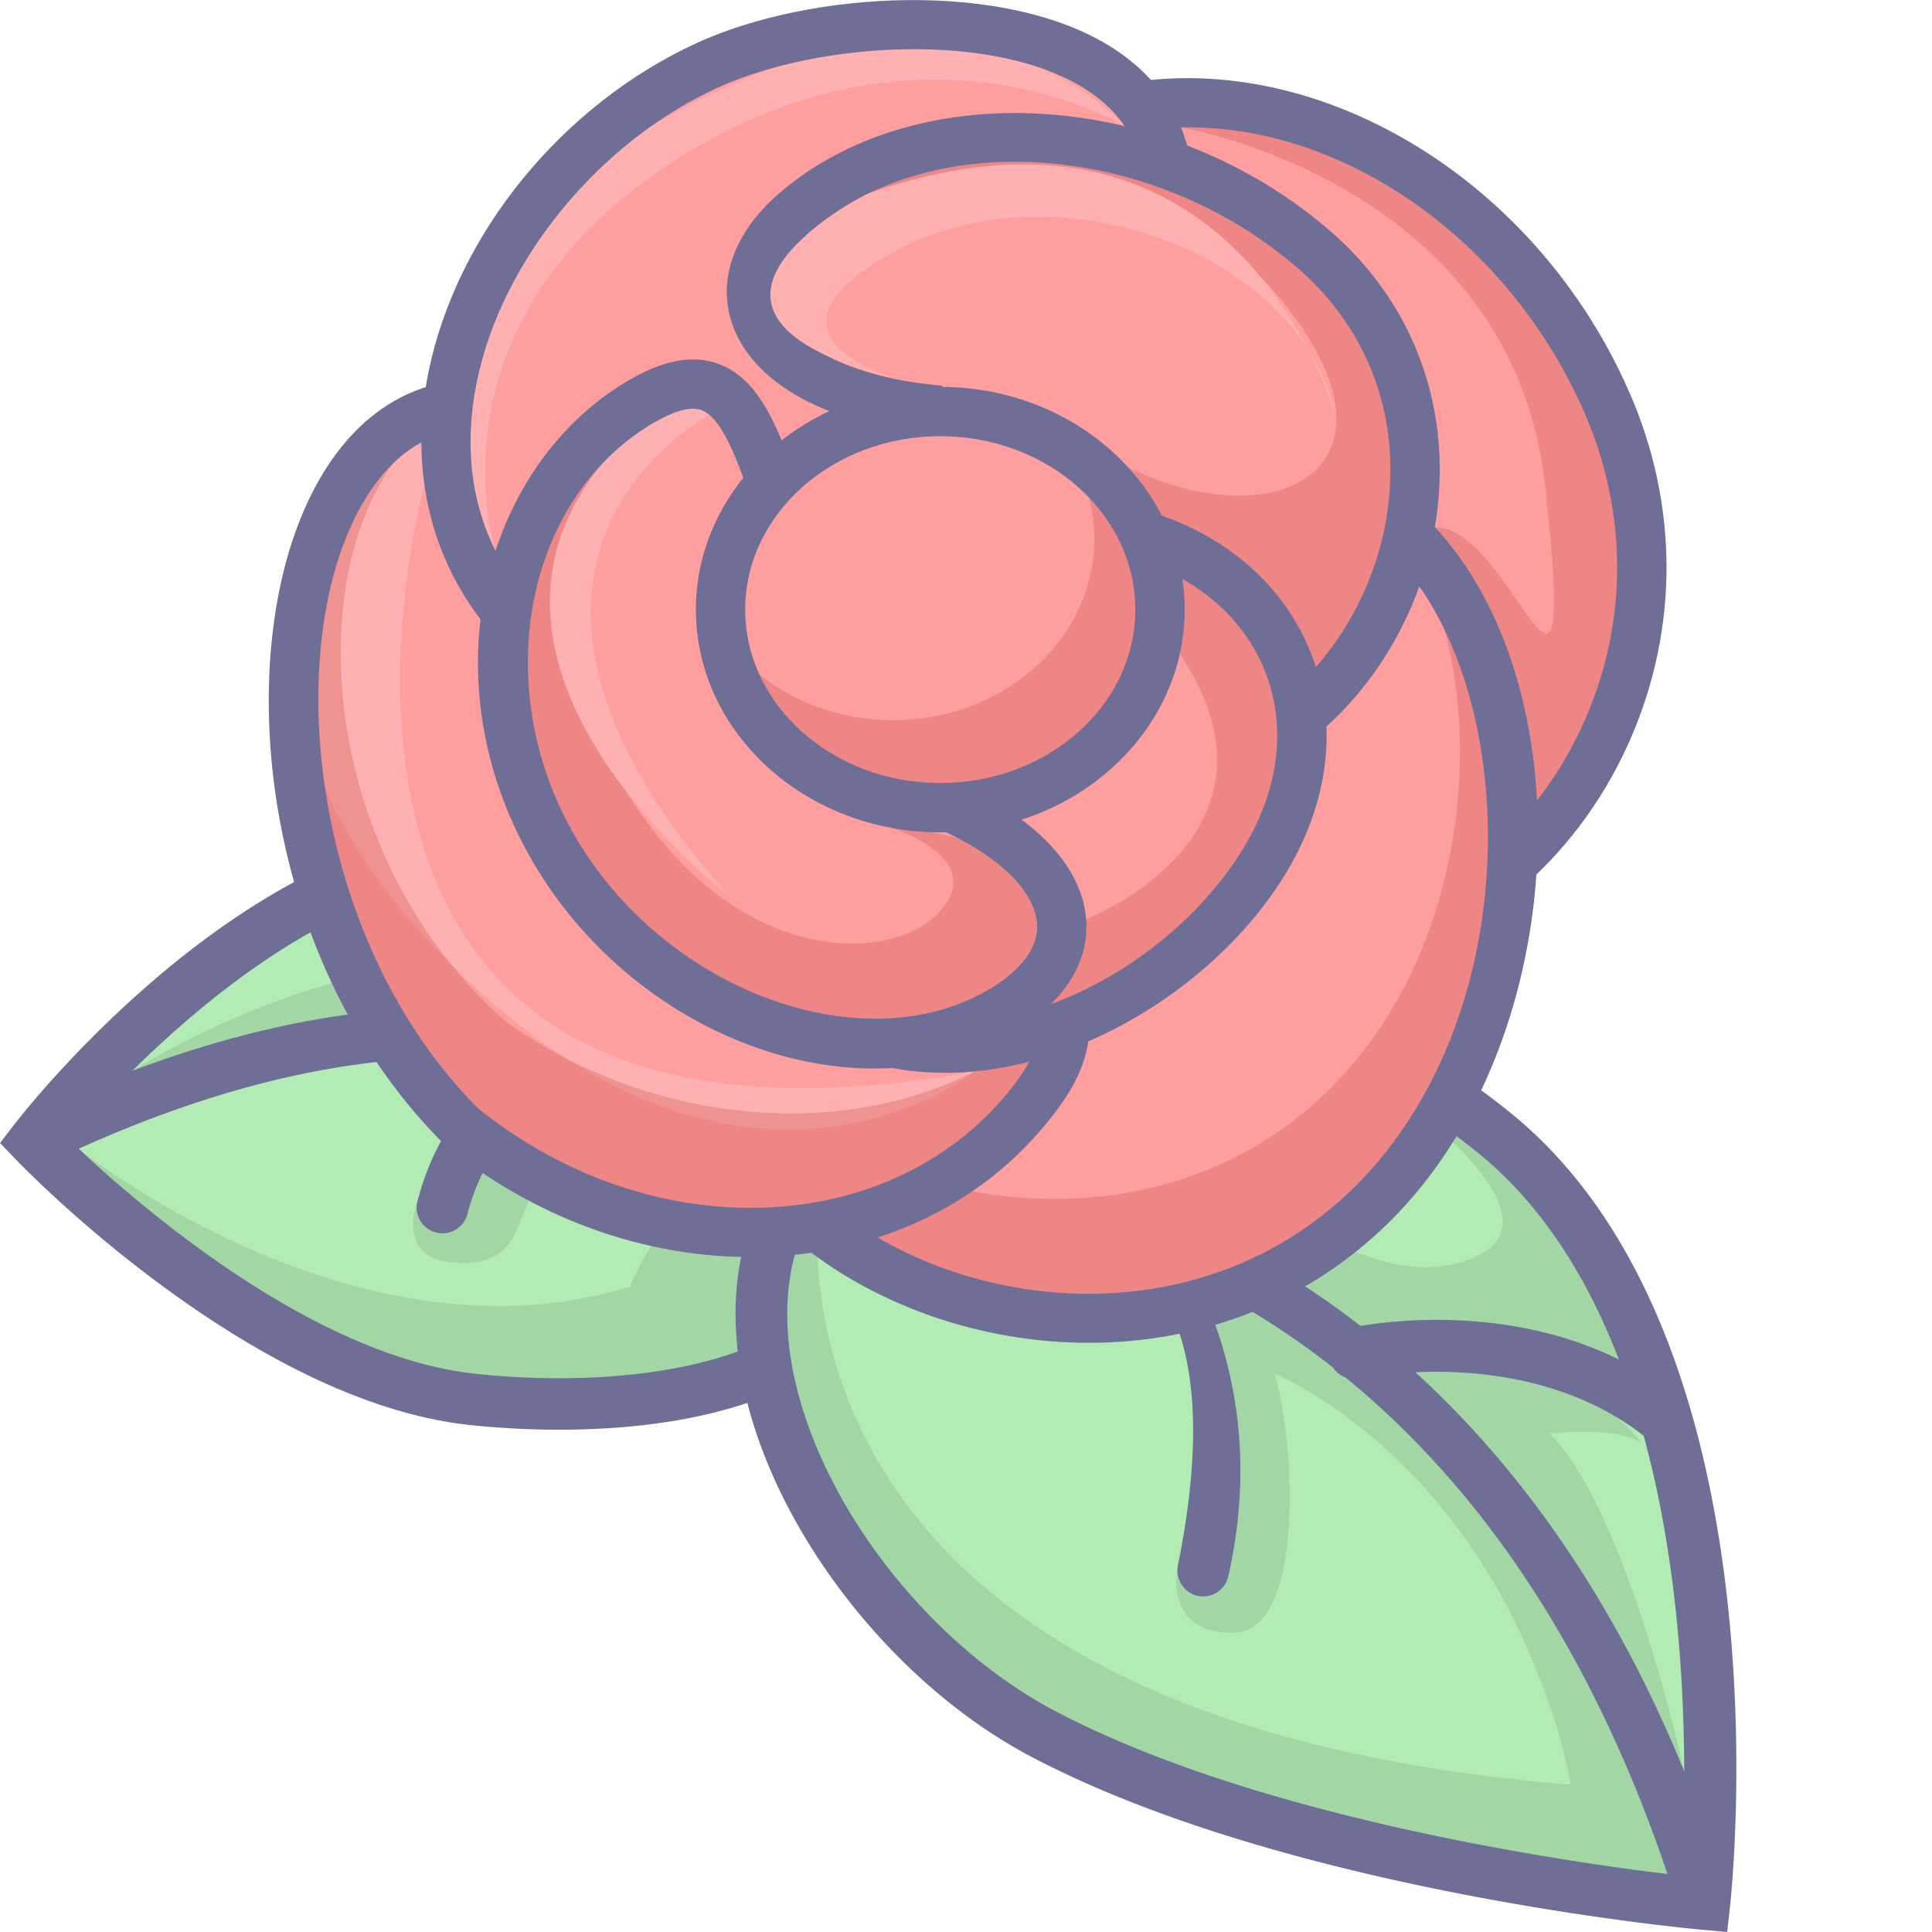 <?xml version="1.0" standalone="no"?><!DOCTYPE svg PUBLIC "-//W3C//DTD SVG 1.1//EN" "http://www.w3.org/Graphics/SVG/1.1/DTD/svg11.dtd"><svg t="1758264433978" class="icon" viewBox="0 0 1024 1024" version="1.1" xmlns="http://www.w3.org/2000/svg" p-id="12198" xmlns:xlink="http://www.w3.org/1999/xlink" width="200" height="200"><path d="M465.214 654.063c-8.816 80.113-124.831 97.536-215.383 87.568-112.719-12.411-231.831-136.798-231.831-136.798s129.051-168.165 263.777-153.338c134.711 14.831 192.26 122.427 183.437 202.568z" fill="#B3EBB5" p-id="12199"></path><path d="M70.174 567.53s231.599-150.262 364.381 25.975l-12.959 13.679s-107.716-115.183-351.426-39.654z" fill="#A3D6A5" p-id="12200"></path><path d="M41.695 608.861s146.542 118.235 292.268 73.069c0 0 13.743-36.459 46.106-59.006 0 0-15.011-31.115-65.597-15.439-50.59 15.679-26.131 59.966-66.697 61.813-40.57 1.836-26.471-32.743-26.471-32.743s97.784-129.279 188.8-20.455c0 0-24.735 84.229-16.987 113.851 7.748 29.623-277.557 46.51-351.426-121.091z" fill="#A3D6A5" p-id="12201"></path><path d="M451.634 652.567c-1.984 17.991-10.3 32.631-25.419 44.758-40.41 32.399-116.835 37.11-174.889 30.723-106.548-11.728-222.295-131.459-223.455-132.671l0.972 17.779c1.24-1.616 126.003-161.873 251.43-148.074 130.843 14.407 178.973 118.307 171.361 187.484z m-168.365-214.659c-140.758-15.491-270.649 151.49-276.109 158.606L0.021 605.821l8.108 8.464c5.004 5.228 123.883 128.131 240.202 140.934 30.811 3.396 135.926 10.776 194.976-36.563 20.779-16.651 32.715-37.882 35.483-63.093 8.864-80.461-45.942-201.184-195.52-217.655z" fill="#6E6E96" p-id="12202"></path><path d="M476.749 646.739c-1.404-2.216-35.287-54.622-110.236-87.432-68.317-29.899-185.264-48.414-354.458 33.215l11.88 24.615c302.956-146.162 424.711 36.439 429.755 44.278l23.059-14.675z" fill="#6E6E96" p-id="12203"></path><path d="M426.931 622.476c-66.069 87.916 18.071 239.654 125.859 296.44 134.195 70.689 350.534 90.26 350.534 90.26s32.255-292.172-111.247-408.667c-143.506-116.483-299.064-65.961-365.145 21.967z" fill="#B3EBB5" p-id="12204"></path><path d="M352.834 553.919c-35.935-8.008-109.676-1.036-131.539 82.637a13.667 13.667 0 1 0 26.451 6.908c20.599-78.837 95.996-63.553 99.196-62.861l-0.048-0.012a13.663 13.663 0 1 0 5.94-26.671z" fill="#6E6E96" p-id="12205"></path><path d="M458.018 607.977s184.569 14.291 265.333 102.008c0 0 133.323 14.503 151.854 33.135 0 0-49.062-126.767-130.651-159.286 0 0 96.136 68.861 26.651 85.997-71.157 17.535-143.666-96.776-313.187-61.853zM434.483 635.564s-45.91 274.489 398.064 310.383c0 0-30.575-188.176-198.28-266.969 0 0 203.916 77.417 255.03 317.355 0 0-400.716-11.748-470.005-235.318 0 0-10.72-87.236 9.152-124.955" fill="#A3D6A5" p-id="12206"></path><path d="M624.371 829.44s-8.984 36.251 29.391 35.983c38.374-0.264 32.471-102.992 21.827-137.33 0 0 120.559 48.49 156.954 217.859 0 0-48.146-238.426-200.488-274.121-0.008-0.008 30.499 120.379-7.684 157.61zM892.657 938.783s-30.015-138.106-71.293-178.965c0 0 47.658-5.828 52.718 10.488 0 0-36.799-61.262-123.875-42.994 0 0 99.428 109.768 142.45 211.471z" fill="#A3D6A5" p-id="12207"></path><path d="M800.696 589.906c-84.833-68.869-165.377-75.609-218.011-69.141-66.505 8.172-128.823 43.13-166.681 93.5-24.679 32.847-32.071 75.425-21.363 123.135 17.027 75.889 79.441 155.498 151.782 193.612 135.063 71.157 346.73 90.976 355.678 91.784l13.343 1.208 1.472-13.319c1.352-12.232 31.375-300.96-116.219-420.783z m-214.675-42.01c47.366-5.82 120.079 0.42 197.456 63.233 34.367 27.895 58.17 66.817 74.545 109.44-56.662-28.027-117.523-21.067-136.93-17.795-34.707-26.935-69.077-45.798-100.02-58.926-67.529-28.647-127.747-35.043-163.025-35.863 33.439-32.239 79.389-54.122 127.975-60.09z m285.176 213.099c17.343 63.441 21.407 129.859 21.463 177.789-39.27-96.052-90.26-163.757-142.45-211.471 31.031-1.42 80.885 2.404 120.987 33.683z m-449.89-29.583c-5.896-26.311-8.092-63.717 13.167-95.856 19.579-1.256 81.437-2.44 155.582 24.447 7.12 8.32 62.701 28.811 34.303 169.441-1.484 7.4 2.952 14.679 10.328 16.339a13.647 13.647 0 0 0 16.335-10.32c15.647-69.325-0.28-123.127-16.767-156.494a423.487 423.487 0 0 1 72.213 45.79 13.619 13.619 0 0 0 6.66 5.312c65.061 53.158 127.627 135.611 170.657 263.197-56.942-6.884-218.391-30.475-324.627-86.44-65.757-34.651-122.439-106.78-137.85-175.417z" fill="#6E6E96" p-id="12208"></path><path d="M571.238 64.211c103.132-36.099 228.675 30.627 280.425 149.038 51.746 118.423-11.236 246.882-114.375 282.989" fill="#FF9E9E" p-id="12209"></path><path d="M625.939 67.523s175.661 29.323 193.088 190.532c17.427 161.201-16.847 21.335-58.526 21.335 0 0 39.734 117.435 54.578 164.597 0 0 90.676-74.833 45.338-220.791-45.334-145.954-203.196-158.858-234.479-155.674z" fill="#CC5656" opacity=".33" p-id="12210"></path><path d="M575.557 76.546c96.656-33.831 215.135 29.839 264.129 141.938 23.071 52.794 23.267 110.572 0.548 162.697-21.299 48.874-60.398 86.309-107.272 102.724l8.652 24.671c53.706-18.799 98.384-61.43 122.583-116.951 25.659-58.87 25.455-124.075-0.56-183.605-54.334-124.347-187.444-194.392-296.72-156.15l8.64 24.675z" fill="#6E6E96" p-id="12211"></path><path d="M746.375 283.566c74.917 73.729 76.557 249.406-10.972 346.198-87.536 96.796-226.787 79.977-301.708 20.535" fill="#FF9E9E" p-id="12212"></path><path d="M752.898 283.566l-4.5 5.292c42.518 78.809 32.863 207.084-38.346 282.945-67.845 72.285-168.037 76.001-241.95 45.81l-27.867 32.687c74.925 59.438 214.163 76.261 301.704-20.535 87.528-96.792 85.885-272.469 10.96-346.198z" fill="#CC5656" opacity=".33" p-id="12213"></path><path d="M737.211 292.886c66.509 65.465 74.445 233.079-11.496 328.123-79.465 87.84-209.232 78.277-283.889 19.047l-16.255 20.479c83.905 66.557 229.919 77.069 319.531-21.999 88.768-98.164 94.036-282.009 10.448-364.285l-18.339 18.635z" fill="#6E6E96" p-id="12214"></path><path d="M550.342 518.46c18.027 16.591 20.295 36.455-5.448 68.185-68.629 84.629-203.084 89.344-300.332 10.496-126.295-126.295-109.56-365.233-4.496-381.985" fill="#FF9E9E" p-id="12215"></path><path d="M224.972 257.119s-106.064 382.005 291.648 310.739c0 0-122.259 98.516-277.741-56.97-155.486-155.486-44.854-267.813-15.491-281.561l1.584 27.791z" fill="#FFB0B0" p-id="12216"></path><path d="M563.718 532.428c-67.529 73.261-199.832 77.353-295.528 9.08-113.499-99.86-109.588-281.021-29.319-322.747-99.064 25.583-112.443 256.974 11.136 380.565 97.248 78.845 231.707 74.133 300.34-10.492 20.479-25.271 23.187-42.994 14.359-57.546-0.336 0.388-0.628 0.748-0.984 1.14z" fill="#CC5656" opacity=".33" p-id="12217"></path><path d="M541.495 528.08c7.768 7.148 19.511 17.959-6.748 50.338-63.985 78.893-190.468 82.741-281.949 8.56l1.008 0.912c-79.913-79.901-100.556-211.231-74.345-292.04 7.384-22.755 25.343-61.837 62.661-67.777l-4.12-25.819c-37.854 6.04-67.477 36.411-83.405 85.537-28.247 87.076-9.552 228.331 80.717 318.595l0.484 0.48 0.528 0.432c102.68 83.257 245.65 77.685 318.715-12.415 10.332-12.723 41.734-51.45 4.144-86.037l-17.691 19.239z" fill="#6E6E96" p-id="12218"></path><path d="M272.81 329.62C189.017 236.992 260.902 86.93 374.726 34.688c80.605-36.995 244.802-34.255 244.802 67.973" fill="#FF9E9E" p-id="12219"></path><path d="M262.634 291.958s-39.39-119.035 92.932-205.46c132.319-86.424 240.478-19.647 240.478-19.647s-83.173-99.7-250.87 0c-167.693 99.708-82.541 225.111-82.541 225.111z" fill="#FFB0B0" p-id="12220"></path><path d="M282.505 320.848c-36.447-40.286-36.295-86.744-29.751-118.619 13.183-64.177 64.389-126.731 127.423-155.666 53.518-24.559 146.95-30.255 195.436 0.84 20.467 13.131 30.839 31.719 30.839 55.254h26.135c0-32.559-14.819-59.27-42.866-77.253-56.406-36.187-159.53-30.559-220.451-2.6-71.333 32.747-127.115 101.1-142.122 174.157-10.968 53.438 1.8 103.656 35.967 141.422l19.391-17.535z" fill="#6E6E96" p-id="12221"></path><path d="M498.401 217.457c-95.316-7.924-127.103-62.997-75.653-106.188 69.905-58.69 192.456-49.29 273.685 20.979 81.245 70.285 62.957 188.612-6.932 247.302" fill="#FF9E9E" p-id="12222"></path><path d="M431.155 121.289s131.191-80.705 229.939 18.039c98.736 98.74 25.399 150.882-62.997 108.544l20.515 49.39s71.769 36.779 76.941 76.937c0 0 161.025-201.616-96.548-290.424 0 0.004-104.288-31.719-167.849 37.514z" fill="#CC5656" opacity=".33" p-id="12223"></path><path d="M499.481 204.433c-45.906-3.816-80.017-20.275-86.892-41.926-5.592-17.611 9.236-33.383 18.567-41.214 65.093-54.654 180.261-45.302 256.73 20.847 31.959 27.647 49.386 65.969 49.078 107.9-0.328 45.738-21.219 90.412-55.862 119.503l16.807 20.027c40.422-33.959 64.805-86.045 65.197-139.334 0.36-49.718-20.279-95.128-58.118-127.863-85.765-74.181-216.143-83.653-290.64-21.103-24.411 20.483-34.135 45.69-26.675 69.157 10.416 32.771 51.398 55.218 109.644 60.07l2.168-26.063z" fill="#6E6E96" p-id="12224"></path><path d="M603.936 283.166c77.397 23.119 108.296 98.528 69.025 168.445-39.278 69.909-133.835 121.479-211.227 98.368" fill="#FF9E9E" p-id="12225"></path><path d="M575.673 487.23s114.087-44.102 49.654-140.686l-2.596-56.334s96.088 63.693 54.702 155.194c-41.39 91.496-139.17 101.048-139.17 101.048l37.41-59.222z" fill="#CC5656" opacity=".33" p-id="12226"></path><path d="M600.192 295.686c33.739 10.08 58.622 31.211 70.057 59.49 11.312 27.951 8.22 59.926-8.684 90.036-35.043 62.365-122.203 114.319-196.096 92.248l-7.48 25.055c85.873 25.635 186.376-33.335 226.363-104.496 20.883-37.182 24.479-77.185 10.136-112.647-14.479-35.791-45.306-62.329-86.804-74.733l-7.492 25.047z" fill="#6E6E96" p-id="12227"></path><path d="M497.625 425.268c69.157 27.943 87.696 77.725 33.919 109.968-71.721 43.034-183.301 5.888-236.582-82.933-53.29-88.844-28.087-195.712 43.63-238.742 44.358-26.607 57.142 3.2 73.045 50.818" fill="#FF9E9E" p-id="12228"></path><path d="M371.822 217.401S259.994 265.727 315.808 388.754c55.814 123.039 151.634 125.035 180.809 95.856 29.175-29.175-23.963-45.746-23.963-45.746s96.972 2.532 84.957 63.169c-12.008 60.638-163.377 78.425-246.162-32.671-82.777-111.103-7.792-266.469 60.37-251.962z" fill="#CC5656" opacity=".33" p-id="12229"></path><path d="M376.102 219.905S228.123 297.269 386.165 474.426c0 0-194.536-147.214-25.975-265.933 0-0.004 10.94 1.94 15.911 11.412z" fill="#FFB0B0" p-id="12230"></path><path d="M492.737 437.392c33.639 13.591 55.43 33.467 56.878 51.878 1.224 15.707-12.811 27.575-24.799 34.759-66.037 39.618-170.249 2.22-218.651-78.453-47.178-78.653-29.247-179.773 39.154-220.807 11.748-7.048 20.667-9.528 26.503-7.372 10.9 4.028 19.191 26.475 27.419 51.11l24.795-8.28c-11.1-33.227-21.323-59.278-43.15-67.349-13.835-5.12-29.871-2.012-49.018 9.476-38.046 22.819-65.301 63.221-74.789 110.836-9.776 49.07-0.3 100.864 26.667 145.834 56.422 94.06 175.353 134.907 254.518 87.428 25.891-15.527 39.178-36.559 37.41-59.222-2.296-29.219-28.947-56.218-73.149-74.077l-9.788 24.239z" fill="#6E6E96" p-id="12231"></path><path d="M498.357 218.121c64.329 0 116.471 47.006 116.471 104.988 0 57.99-52.142 104.996-116.475 104.996-64.309 0-116.451-47.006-116.451-104.996 0-57.982 52.138-104.988 116.455-104.988z" fill="#FF9E9E" p-id="12232"></path><path d="M575.613 258.247a87.344 87.344 0 0 1 4.4 27.319c0 53.102-47.754 96.144-106.66 96.144-30.579 0-58.13-11.612-77.573-30.195 13.063 39.79 53.886 68.825 102.26 68.825 58.91 0 106.648-43.046 106.648-96.148 0-25.535-11.06-48.726-29.075-65.945z" fill="#CC5656" opacity=".33" p-id="12233"></path><path d="M498.357 231.192c57.014 0 103.396 41.238 103.396 91.916 0 50.686-46.382 91.92-103.396 91.92-57.002 0-103.388-41.234-103.388-91.916-0.004-50.686 46.382-91.92 103.388-91.92zM368.83 323.108c0 65.101 58.102 118.063 129.527 118.063 71.429 0 129.539-52.958 129.539-118.063 0-65.093-58.11-118.059-129.539-118.059-71.425 0.004-129.527 52.966-129.527 118.059z" fill="#6E6E96" p-id="12234"></path><path d="M476.089 201.209s-85.445-23.767 0-68.965 215.667 2.592 232.199 89.864c0 0-49.702-189.556-248.254-119.463 0 0-126.467 62.961 16.055 98.564z" fill="#FFB0B0" p-id="12235"></path></svg>